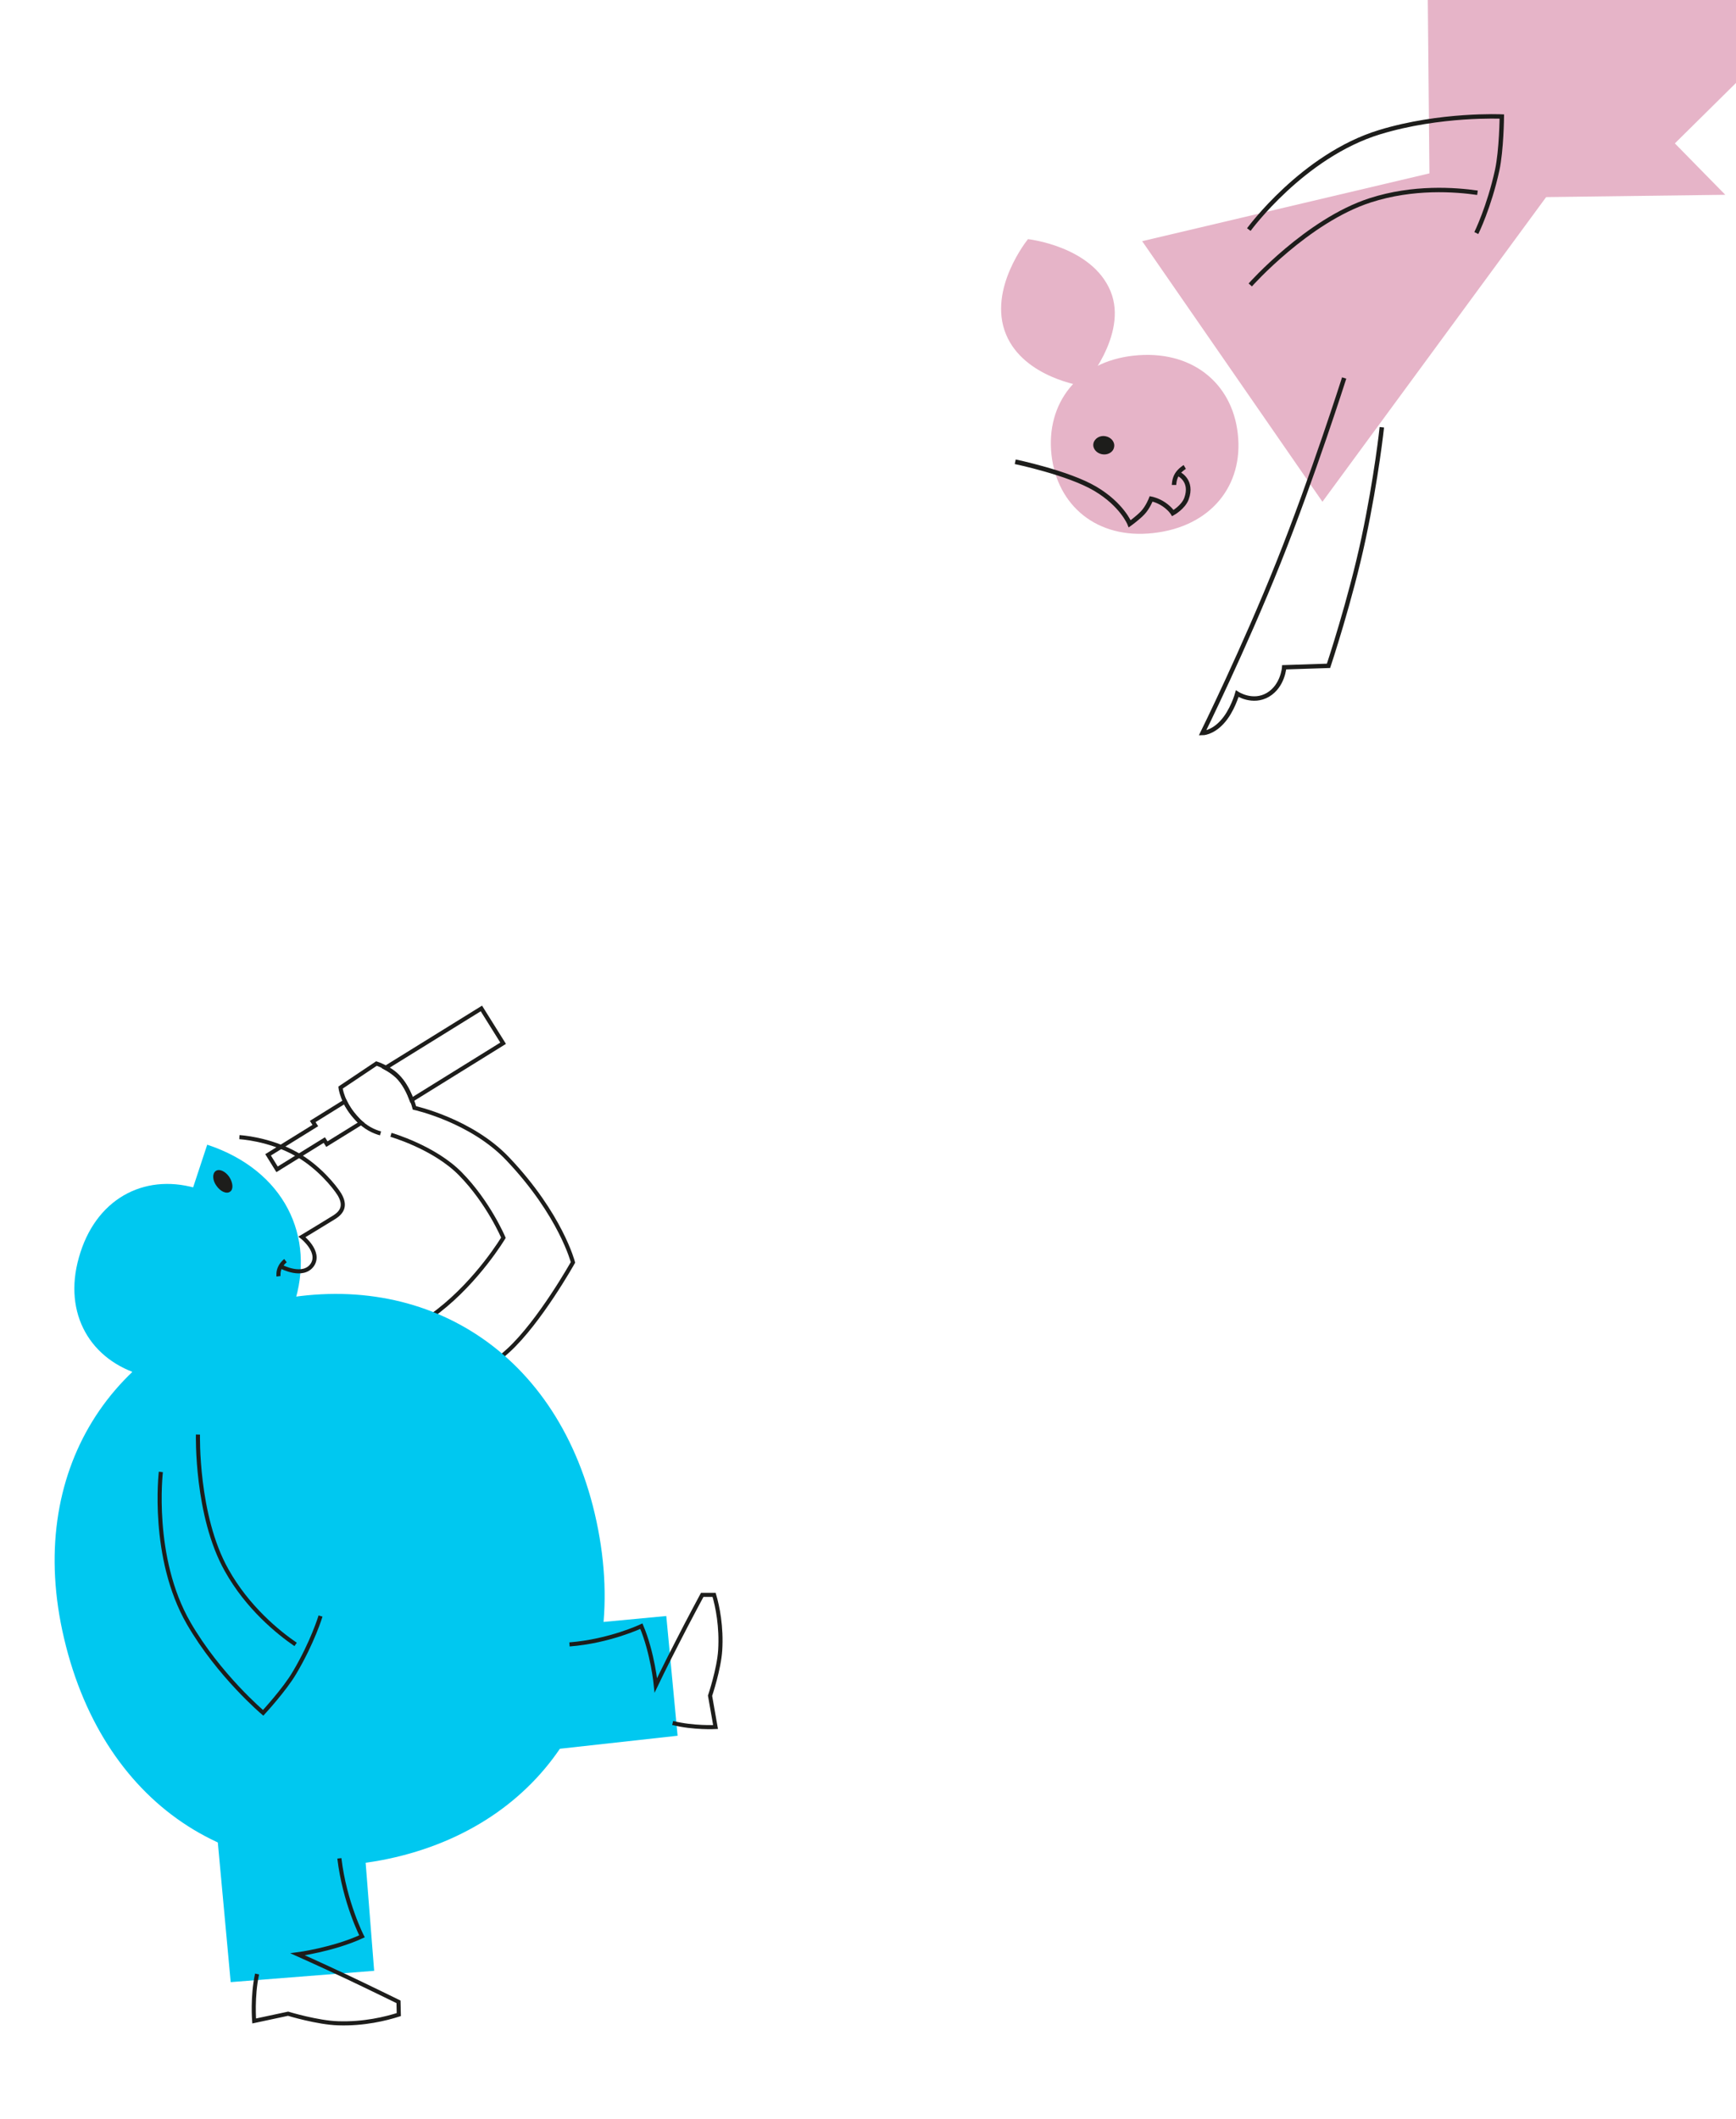 <?xml version="1.0" encoding="utf-8"?>
<!-- Generator: Adobe Illustrator 23.0.6, SVG Export Plug-In . SVG Version: 6.00 Build 0)  -->
<svg version="1.1" xmlns="http://www.w3.org/2000/svg" xmlns:xlink="http://www.w3.org/1999/xlink" x="0px" y="0px"
	 viewBox="0 0 599 731" style="enable-background:new 0 0 599 731;" xml:space="preserve">
<style type="text/css">
	.st0{fill:#E6B4C8;}
	.st1{fill:#FFF56E;}
	.st2{fill:none;stroke:#1D1D1B;stroke-width:1.6;}
	.st3{fill:none;stroke:#1D1D1B;stroke-width:1.692;}
	.st4{fill:#1D1D1B;}
	.st5{fill:#FFFFFF;fill-opacity:0;}
	.st6{fill:#00C8F0;}
	.st7{display:none;opacity:0.35;fill:none;stroke:#1D1D1B;stroke-width:1.413;}
	.st8{fill:none;stroke:#1D1D1B;stroke-width:1.413;}
	.st9{fill:none;stroke:#1D1D1B;stroke-width:1.525;}
	.st10{fill:none;stroke:#1D1D1B;stroke-width:1.613;}
	.st11{fill:none;stroke:#1D1D1B;stroke-width:1.495;}
	.st12{display:none;}
	.st13{display:inline;fill:none;stroke:#1D1D1B;stroke-width:1.413;}
	.st14{display:inline;fill:#FFFFFF;fill-opacity:0;}
</style>
<g id="Layer_1">
</g>
<g id="vertical_person_rechts">
	<g>
		<path class="st7" d="M137.1,482.3c0,0,11.6-8.8,24.9-21.4c13.3-12.5,26.4-28.1,26.4-28.1l-6.4-11.2c0,0,4.5-3.1,4.3-8.2
			c-0.1-5.2-5-7.4-5-7.4s3.6-3.9,4.8-8.2c1.2-4.1-0.3-6.4-0.3-6.4s-14.7,23.2-31,44.8c-16.2,21.6-35.8,44.1-35.8,44.1"/>
		<path class="st8" d="M131.3,391c-2.2-0.6-5.2-1.9-8-4.9c-5.3-5.5-5.8-10.9-5.8-10.9l12.4-8.3c0,0,4.4,1.4,7.3,4.4
			c4.1,4.1,5.8,10.9,5.8,10.9s19.7,4.3,32.3,17.7c18.2,19.2,22.4,35.6,22.4,35.6s-11.4,20.4-22.3,30.4c-10.9,10-31.5,22.4-31.5,22.4
			"/>
		<g>
			<path class="st8" d="M137.1,371.3c2.5,2.4,4,5.8,4.9,8.2l31.6-19.6l-7.5-12L133,368.4C134.3,369.1,135.8,370.1,137.1,371.3z"/>
			<path class="st8" d="M123.3,386.1c-2.1-2.2-3.4-4.3-4.3-6.1l-11.1,6.9l0.9,1.4l-16.3,10.1l3.1,5l16.3-10.1l0.9,1.4l11.8-7.3
				C124.1,387,123.7,386.6,123.3,386.1z"/>
		</g>
		<path class="st8" d="M120.4,471.4c0,0,17-8.4,30.8-19.1c13.8-10.7,22.5-25.3,22.5-25.3s-5.1-12.1-14.8-22c-9-9.2-24-13.5-24-13.5"
			/>
		<polygon class="st5" points="121.2,476.3 113,468.1 167.3,429.7 151.5,407.9 124.3,394.1 94.9,408.7 87.2,398.3 115.7,368.4 
			167.1,343.1 179,361.8 155.3,378.1 181.5,400.3 203.4,434 201.5,451 170.2,478.4 141.4,495 		"/>
	</g>
	<polygon class="st6" points="125.2,630.4 129.1,679.9 79.6,683.8 75.1,635 	"/>
	<polygon class="st6" points="188.5,561.4 229.9,557.5 233.8,598.8 193.1,603.3 	"/>
	<path class="st6" d="M136.5,640.7c-52.7,12.4-100.4-15.9-114.4-75.5C8.5,507.6,38.7,461.7,91.4,449.3
		c52.7-12.4,100.2,15.2,113.8,72.8C219.2,581.7,189.2,628.3,136.5,640.7"/>
	<path class="st6" d="M67.3,409.8l-18.2,64.6c-17.8-5-27.4-21.1-21.9-40.5C32.8,413.7,49.5,404.8,67.3,409.8"/>
	<path class="st6" d="M101.4,450.1c-7.8,23.5-30.2,35.4-56.9,26.6l27-81.8C98.1,403.7,109.1,426.6,101.4,450.1"/>
	<g>
		<path class="st8" d="M68.3,494.9c0,0-0.7,28,9.9,46.8c7.2,12.9,17.8,21.5,23.8,25.6"/>
		<path class="st8" d="M110.6,557.5c0,0-2.7,9-9,19.6c-3.4,5.8-10.8,13.8-10.8,13.8s-15.3-12.9-25.7-30.9
			c-13.1-22.7-9.6-52.2-9.6-52.2"/>
		<path class="st5" d="M50.4,504.3c0,0-7.1,38,4.4,53c11.5,15,35.3,38.9,35.3,38.9l28.3-41.5l-17.7-0.9l-27.4-65.4L50.4,504.3z"/>
	</g>
	<g>
		<path class="st8" d="M196.5,567.3c13.9-1.1,24.8-6.3,24.8-6.3c3.9,9.2,5,20.4,5,20.4s3.2-6.7,7.7-15.4c3.4-6.7,8.3-15.8,8.3-15.8
			l4.1,0c1.2,4.1,2.6,11,2.1,19.1c-0.4,6.5-3.5,15.7-3.5,15.7l1.9,10.8c0,0-7.6,0.4-14.8-1.4"/>
		<path class="st5" d="M188.2,567c0,0,39.7,33.6,41.5,32.7c1.8-0.9,18.5,0,18.5,0l3.5-54.8L188.2,567z"/>
	</g>
	<g>
		<path class="st8" d="M82.6,392.3c0,0,10.3,0.5,19.9,6c7.5,4.3,12.9,11,14.6,13.7c2.2,3.7,1.2,6.1-1.9,8c-2.7,1.7-11,6.7-11,6.7
			s6.5,5.1,3.6,9.6c-3.2,4.7-10.7,0.7-10.7,0.7"/>
		<path class="st4" d="M79.4,411.1c-1.2,0.9-3.3,0-4.7-2c-1.4-1.9-1.5-4.2-0.3-5.1c1.2-0.9,3.3,0,4.7,2
			C80.4,408,80.6,410.3,79.4,411.1"/>
		<path class="st8" d="M96.1,440.3c0,0-0.2-1.6,0.5-3c0.6-1.4,1.9-2.4,1.9-2.4"/>
		<path class="st5" d="M91,425.6l-3.5,15l9.7,5.3l16.8-1.8v-13.2l10.6-9.7l-6.2-17.7L106,392.1c0,0-20.3-9.7-29.1-7.1
			c-8.8,2.6-8.8,14.1-8.8,14.1l-0.9,9.7l15,11.5L91,425.6z"/>
	</g>
	<g>
		<polygon class="st5" points="124.6,678.3 144.9,690.6 141.4,699.5 100.7,699.5 83.1,703 84.8,680.9 114,638.5 124.6,642.9 
			129,671.2 		"/>
		<path class="st8" d="M117.1,641.1c1.8,15.2,7.8,26.9,7.8,26.9c-10,4.6-22.2,6.2-22.2,6.2s7.4,3.3,17.2,7.9
			c7.4,3.5,17.6,8.5,17.6,8.5l0.1,4.4c-4.4,1.4-12,3.3-20.9,3c-7.1-0.2-17.3-3.3-17.3-3.3l-11.7,2.5c0,0-0.7-8.3,1-16.2"/>
	</g>
</g>
<g id="vertical_person_links">
	<path class="st0" d="M562.7,64.5l80-79.1c-21.8-22-53.2-23.1-77.3,0.7C540.5,10.7,540.9,42.4,562.7,64.5"/>
	<path class="st0" d="M523.5-46.9c-17.7,25.4-12.6,56.7,16.1,76.8L601-58.5C572.3-78.5,541.2-72.3,523.5-46.9"/>
	<path class="st0" d="M427.1,149.7c-1.9-17.6-16-29.2-36-27c-19.3,2.1-30.2,16.5-28.3,34.1c1.9,17.6,15.7,29.3,35.1,27.1
		C417.9,181.7,429.1,167.4,427.1,149.7"/>
	<polygon class="st0" points="549.2,46.6 394.1,83.2 456.3,173.1 	"/>
	<polygon class="st0" points="493.3,68.5 595.3,67.2 492.3,-37.8 	"/>
	<g>
		<path class="st9" d="M476.8,147.4c0,0-1.8,17.1-6.3,38.3c-4.5,21.2-12.1,44-12.1,44l-15.3,0.5c0,0-0.4,6.4-5.6,9.5
			c-5.3,3.1-10.6-0.4-10.6-0.4s-1.7,6.1-5.3,9.9c-3.4,3.7-6.7,3.7-6.7,3.7s14.4-29.2,26.3-59c11.9-29.8,22.6-63.5,22.6-63.5"/>
		<path class="st5" d="M461.4,234.1c0-1,20.7-87.6,20.7-87.6l-19-24.1L406.9,258L461.4,234.1z"/>
	</g>
	<g>
		<path class="st9" d="M431.4,98.3c0,0,19.7-22.2,41.4-29.2c14.9-4.8,29.3-3.7,37-2.6"/>
		<path class="st9" d="M509.4,80.4c0,0,4.4-8.9,7.2-21.7c1.5-7,1.6-18.5,1.6-18.5s-21.2-1-42.2,5.4c-26.5,8.1-45.1,33.6-45.1,33.6"
			/>
		<polygon class="st5" points="511.6,86.4 524.3,62 521.5,33.1 470.6,41.5 449.7,53 424.3,77.8 423.9,100.9 430.9,105.7 462.3,79.8 
			494.9,71.7 506,74.2 505.2,84.5 		"/>
	</g>
	<g>
		<path class="st9" d="M408.8,161.1c0,0-1.7,1-2.7,2.6c-1,1.6-1,3.6-1,3.6"/>
		<path class="st10" d="M350.3,159.3c0,0,18.3,3.8,27.6,9.3c9.3,5.5,11.9,12.1,11.9,12.1s2.8-2,4.5-3.8c1.8-1.9,2.9-4.8,2.9-4.8
			s2.2,0.4,4.4,1.9c2.2,1.5,3.1,3,3.1,3s3.6-2,4.7-5c2.2-6.1-2.5-8.4-2.5-8.4"/>
		<path class="st4" d="M384.4,154.3c0.4-1.7-0.9-3.4-2.9-3.8c-1.9-0.4-3.8,0.7-4.2,2.4c-0.4,1.7,0.9,3.4,2.9,3.8
			C382.2,157.1,384.1,156,384.4,154.3"/>
		<path class="st5" d="M388.1,187.1l24.6-8.2l1.5-18.2l-7.8-6.5c0,0-31.7-9.8-32.6-9.7c-1,0-29.5,3.5-29.5,3.5l4.2,19L388.1,187.1z"
			/>
	</g>
	<path class="st0" d="M354.7,82.5c0,0-14,17.2-7.6,32.8c6.2,15.1,26.7,17.9,26.7,17.9s15.6-17.6,9.4-32.7
		C376.8,84.9,354.7,82.5,354.7,82.5"/>
</g>
<g id="horizontal_person_rechts">
</g>
<g id="horizontal_person_links">
</g>
</svg>
